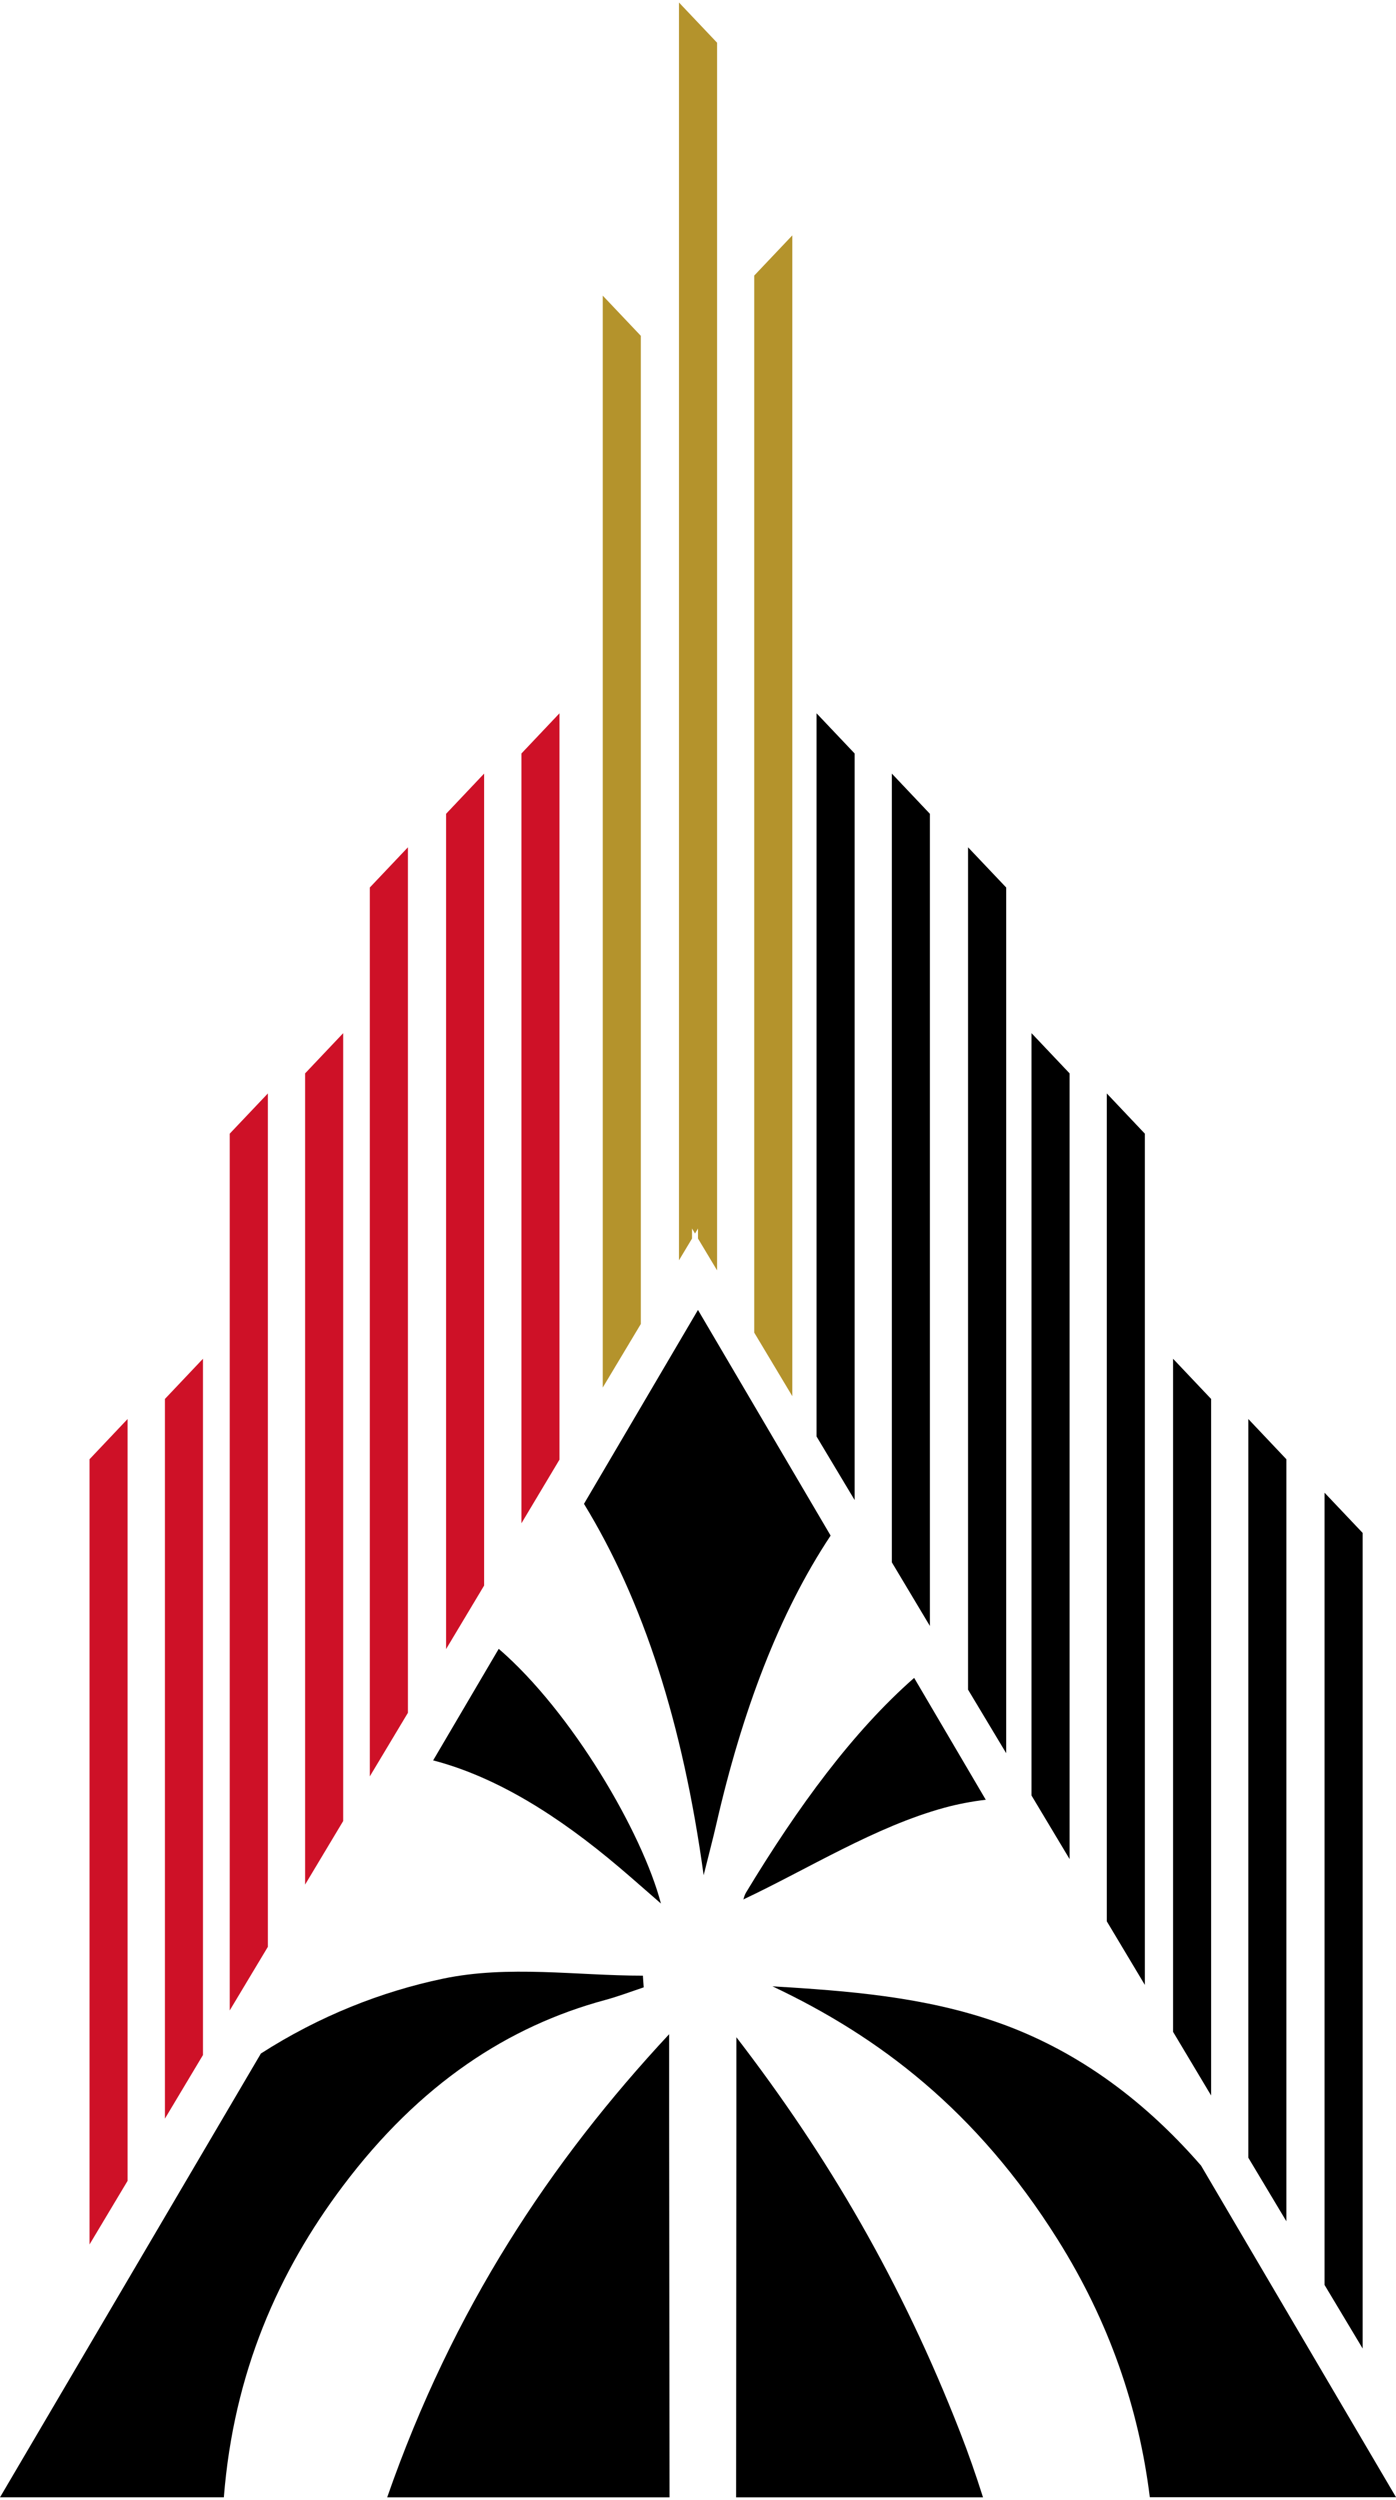 <svg width="43" height="77" viewBox="0 0 43 77" fill="none" xmlns="http://www.w3.org/2000/svg">
<path d="M19.828 61.216C19.819 61.095 19.811 60.974 19.802 60.854C17.747 60.854 15.668 60.523 13.644 60.947C11.745 61.344 9.826 62.102 8.036 63.252L0 76.922H6.895C7.199 73.084 8.574 69.978 10.559 67.337C12.934 64.175 15.67 62.407 18.634 61.605C19.034 61.497 19.43 61.347 19.828 61.214V61.216Z" fill="black"/>
<path d="M22.682 62.748C22.682 63.86 22.682 64.587 22.682 65.315C22.68 69.184 22.678 73.052 22.674 76.923H30.279C30.063 76.24 29.829 75.569 29.573 74.913C27.773 70.297 25.519 66.439 22.682 62.75V62.748Z" fill="black"/>
<path d="M20.611 62.657C16.964 66.574 13.952 71.105 11.926 76.923H20.623C20.619 72.99 20.615 69.058 20.611 65.126C20.611 64.432 20.611 63.737 20.611 62.659V62.657Z" fill="black"/>
<path d="M30.705 62.286C28.451 61.498 26.121 61.323 23.793 61.182C27.073 62.73 30.079 65.004 32.574 68.974C34.167 71.507 35.078 74.176 35.417 76.92H43.001L36.995 66.704C35.105 64.529 32.989 63.083 30.707 62.286H30.705Z" fill="black"/>
<path d="M20.358 58.632C19.791 56.459 17.616 52.73 15.362 50.787L13.342 54.223C15.305 54.735 17.21 55.938 19.071 57.515C19.473 57.855 19.869 58.208 20.358 58.632Z" fill="black"/>
<path d="M21.499 40.348L17.988 46.321C19.822 49.322 21.032 53.088 21.674 57.76C21.855 57.036 21.963 56.625 22.06 56.206C22.859 52.706 24.002 49.684 25.585 47.299L21.499 40.348Z" fill="black"/>
<path d="M22.908 58.501C24.907 57.556 26.963 56.264 29.083 55.683C29.504 55.568 29.933 55.487 30.364 55.436L28.158 51.682C26.278 53.332 24.582 55.641 22.981 58.291C22.914 58.403 22.881 58.578 22.908 58.501Z" fill="black"/>
<path d="M30.993 27.337L29.818 26.098V52.044L30.993 54.002V27.337Z" fill="black"/>
<path d="M28.643 25.067L27.471 23.828V48.123L28.643 50.083V25.067Z" fill="black"/>
<path d="M26.325 23.209L25.152 21.971V44.247L26.325 46.205V23.209Z" fill="black"/>
<path d="M41.973 47.217L40.799 45.978V70.38L41.973 72.339V47.217Z" fill="black"/>
<path d="M39.623 44.947L38.451 43.708V66.461L39.623 68.419V44.947Z" fill="black"/>
<path d="M37.305 43.09L36.133 41.852V62.584L37.305 64.545V43.09Z" fill="black"/>
<path d="M12.565 26.098L11.391 27.337V54.716L12.565 52.757V26.098Z" fill="#CE1127"/>
<path d="M14.912 23.828L13.74 25.067V50.796L14.912 48.838V23.828Z" fill="#CE1127"/>
<path d="M17.233 21.971L16.061 23.209V46.921L17.233 44.96V21.971Z" fill="#CE1127"/>
<path d="M21.316 37.84L21.408 37.995L21.5 37.84V38.149L22.088 39.13V1.316L20.914 0.077V38.82L21.316 38.149V37.84Z" fill="#B4932C"/>
<path d="M19.739 10.344L18.566 9.106V42.739L19.739 40.781V10.344Z" fill="#B4932C"/>
<path d="M24.405 7.25L23.232 8.488V41.047L24.405 43.005V7.25Z" fill="#B4932C"/>
<path d="M3.93 43.708L2.758 44.947V69.133L3.93 67.174V43.708Z" fill="#CE1127"/>
<path d="M6.252 41.852L5.08 43.09V65.258L6.252 63.298V41.852Z" fill="#CE1127"/>
<path d="M8.251 33.68L7.076 34.919V61.925L8.251 59.966V33.68Z" fill="#CE1127"/>
<path d="M10.571 31.823L9.398 33.062V58.049L10.571 56.091V31.823Z" fill="#CE1127"/>
<path d="M35.264 34.919L34.092 33.68V59.18L35.264 61.139V34.919Z" fill="black"/>
<path d="M32.946 33.062L31.773 31.823V55.305L32.946 57.263V33.062Z" fill="black"/>
</svg>
